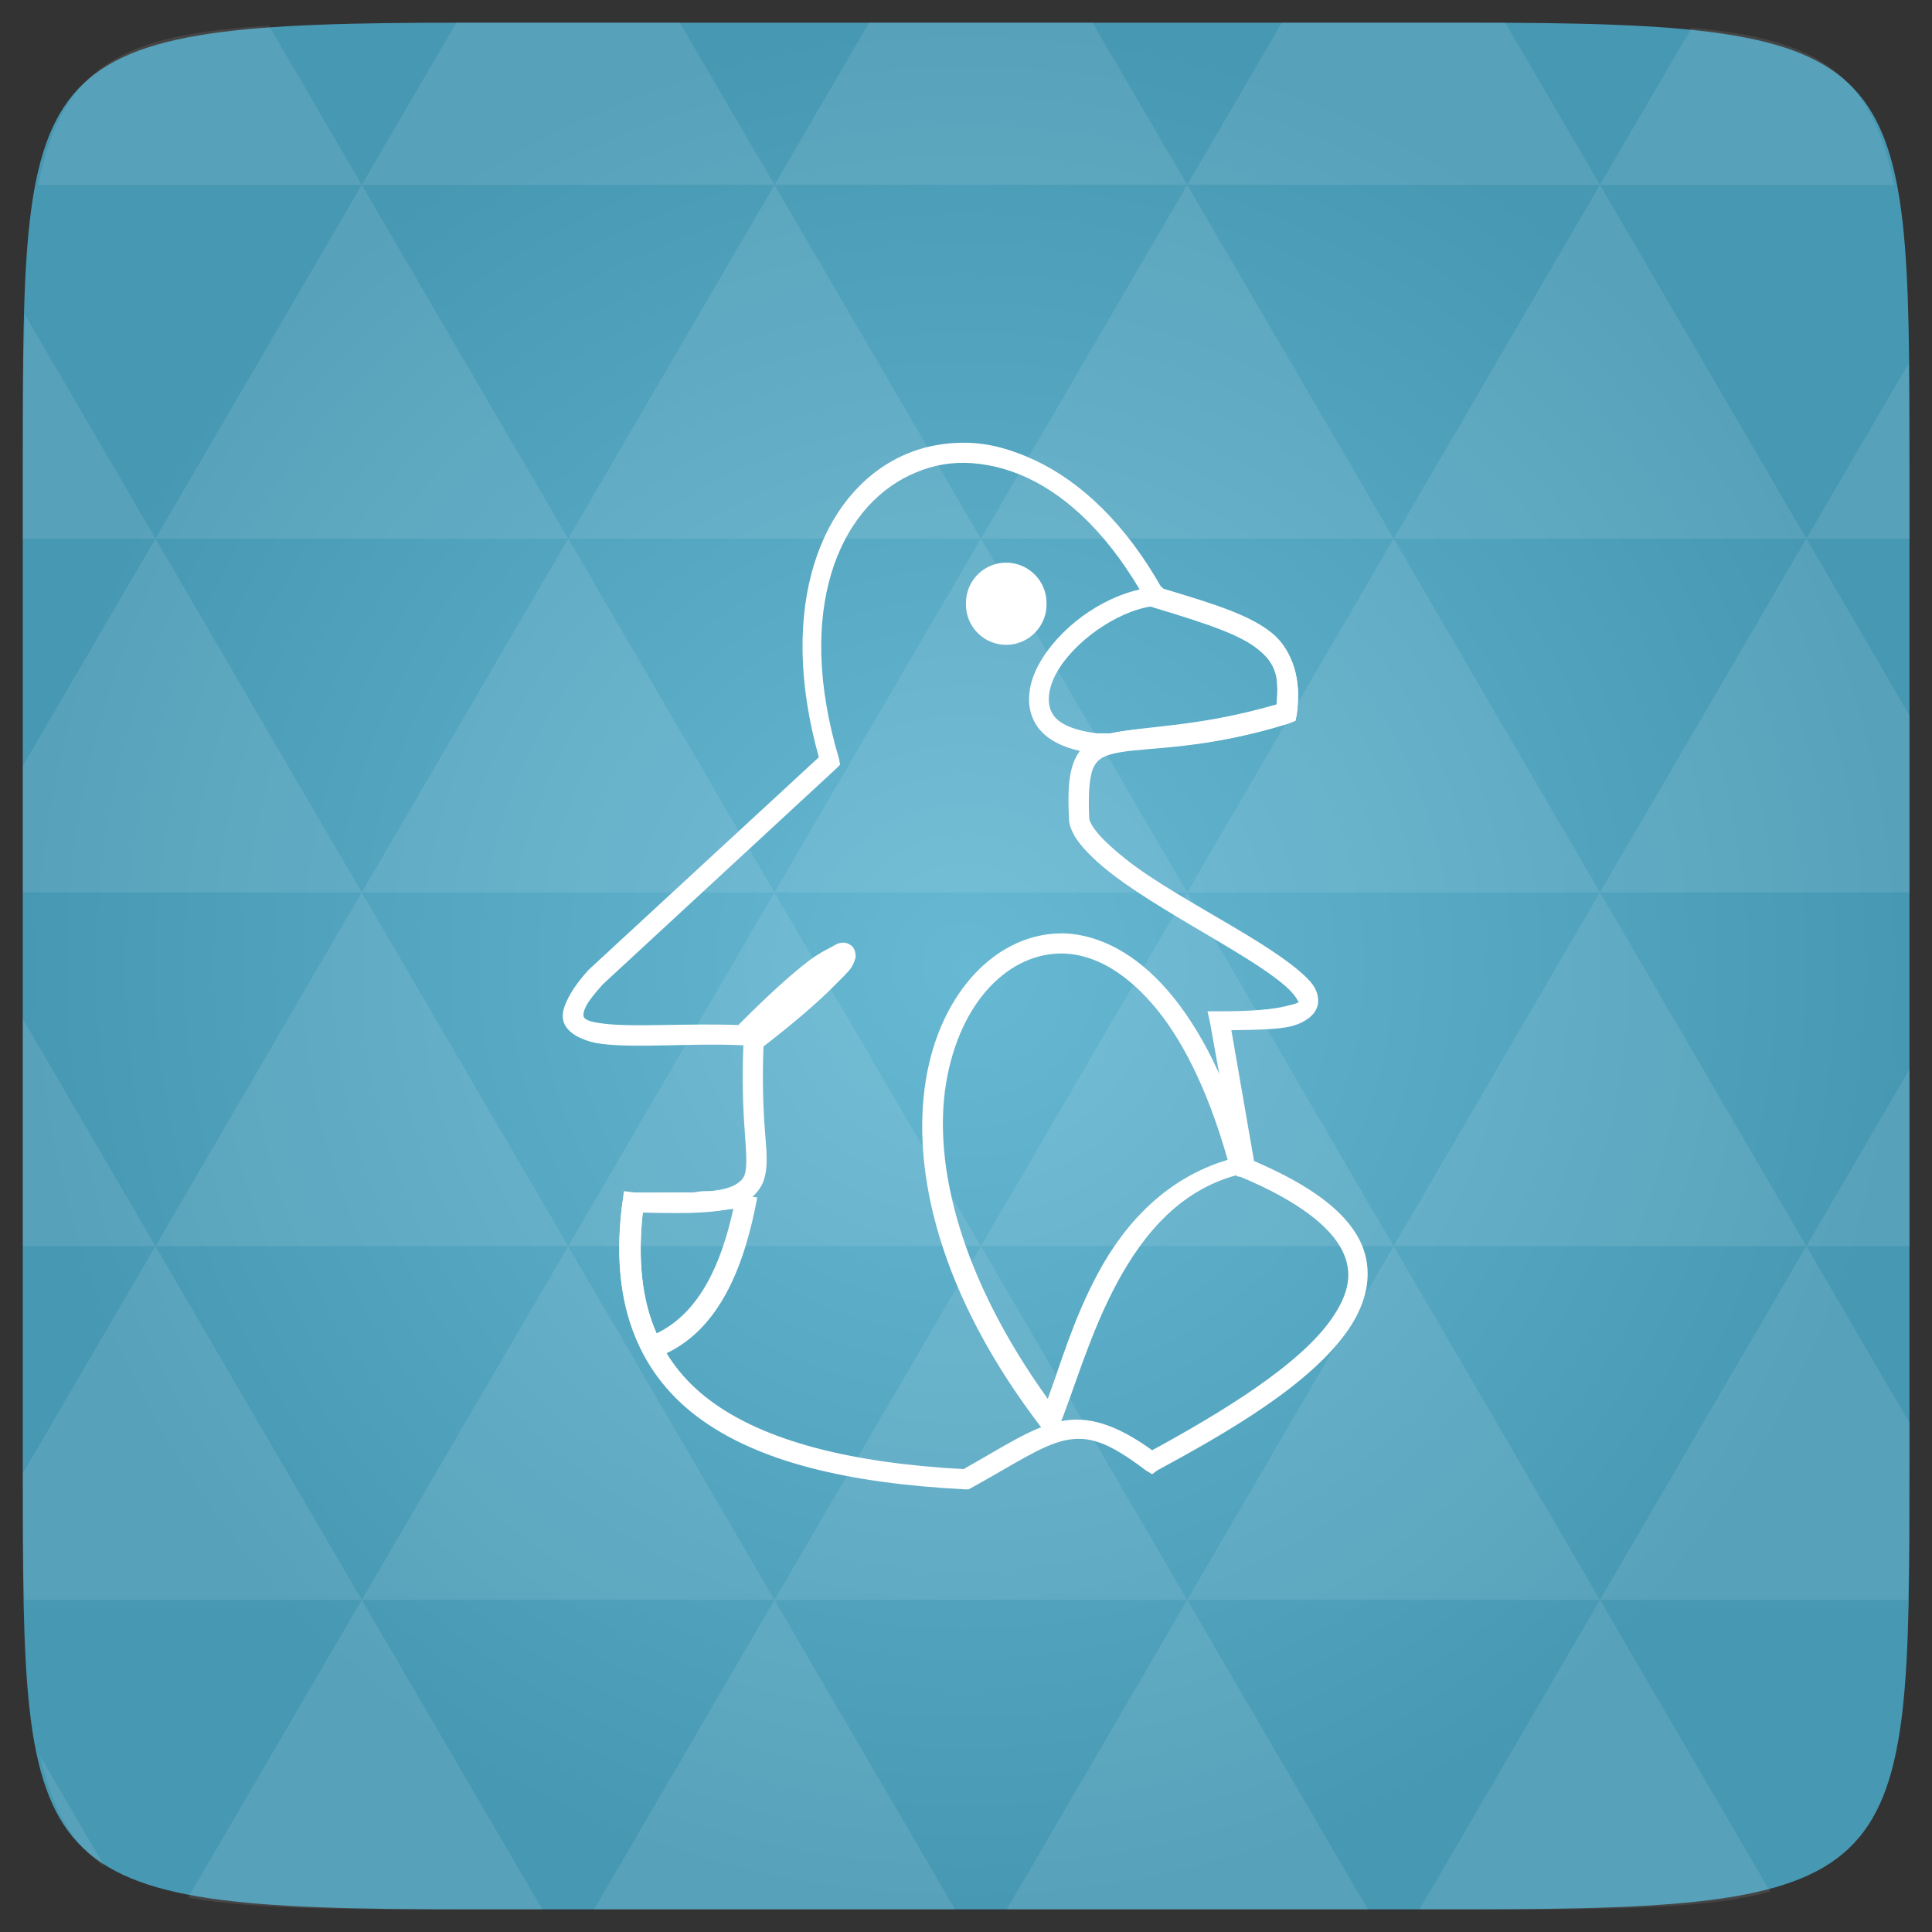 <svg xmlns="http://www.w3.org/2000/svg" viewBox="0 0 48 48"><rect x="0" y="0" width="48" height="48" fill="#333333" stroke="none"/><defs><radialGradient id="0" cx="24" cy="24" r="23.437" gradientUnits="userSpaceOnUse"><stop stop-color="#67b8d3"/><stop offset="1" stop-color="#4798b3"/></radialGradient></defs><path d="m 47.44 11.547 l 0 24.906 c 0 10.25 0 10.984 -10.984 10.984 l -24.902 0 c -10.988 0 -10.988 -0.734 -10.988 -10.984 l 0 -24.906 c 0 -10.25 0 -10.984 10.988 -10.984 l 24.902 0 c 10.984 0 10.984 0.734 10.984 10.984" fill="url(#0)"/><path d="m 24 11 c -0.57 -0.008 -1.125 0.105 -1.625 0.344 c -1.969 0.941 -3.086 3.707 -2.031 7.469 l -5.719 5.281 c -0.234 0.258 -0.395 0.484 -0.5 0.688 c -0.105 0.203 -0.18 0.398 -0.125 0.594 c 0.055 0.195 0.238 0.328 0.406 0.406 c 0.168 0.078 0.344 0.129 0.563 0.156 c 0.883 0.105 2.234 -0.027 3.469 0.031 l 0.031 0 c -0.035 0.852 -0.008 1.57 0.031 2.094 c 0.039 0.547 0.07 0.926 0 1.125 c -0.035 0.102 -0.102 0.16 -0.188 0.219 c -0.086 0.059 -0.227 0.117 -0.438 0.156 c -0.422 0.082 -1.113 0.098 -2.156 0.063 l 0 0.25 l -0.25 -0.031 c -0.332 2.426 0.336 4.203 1.844 5.344 c 1.508 1.141 3.789 1.664 6.656 1.813 l 0.094 0 l 0.063 -0.031 c 1.074 -0.594 1.762 -1.066 2.344 -1.188 c 0.582 -0.121 1.078 0.047 2 0.75 l 0.156 0.094 l 0.125 -0.094 c 1.738 -0.941 3.809 -2.129 4.75 -3.5 c 0.473 -0.688 0.652 -1.48 0.281 -2.219 c -0.363 -0.719 -1.203 -1.359 -2.625 -1.969 l -0.563 -3.25 c 0.602 -0.008 1.145 -0.016 1.469 -0.094 c 0.195 -0.047 0.344 -0.121 0.469 -0.219 c 0.125 -0.098 0.219 -0.246 0.219 -0.406 c 0 -0.316 -0.195 -0.516 -0.469 -0.75 c -0.273 -0.234 -0.648 -0.492 -1.063 -0.75 c -0.828 -0.516 -1.855 -1.07 -2.688 -1.625 c -0.414 -0.277 -0.77 -0.563 -1.031 -0.813 c -0.254 -0.242 -0.406 -0.453 -0.438 -0.594 c 0 -0.016 0 -0.016 0 -0.031 c -0.031 -0.684 0.016 -1.082 0.125 -1.281 c 0.113 -0.203 0.289 -0.281 0.656 -0.344 c 0.734 -0.125 2.117 -0.07 4.188 -0.719 l 0.156 -0.063 l 0.031 -0.156 c 0.059 -0.453 0.039 -0.816 -0.063 -1.156 c -0.102 -0.34 -0.309 -0.617 -0.594 -0.844 c -0.559 -0.445 -1.422 -0.742 -2.688 -1.125 c -0.906 -1.613 -2.02 -2.656 -3.156 -3.188 c -0.582 -0.273 -1.148 -0.43 -1.719 -0.438 m -0.031 0.5 c 0.496 0.008 1.039 0.129 1.563 0.375 c 1.047 0.488 2.09 1.492 2.969 3.094 l 0.063 0.094 l 0.094 0.031 c 1.313 0.395 2.148 0.676 2.594 1.031 c 0.223 0.176 0.363 0.352 0.438 0.594 c 0.063 0.203 0.059 0.492 0.031 0.813 c -1.871 0.555 -3.148 0.52 -3.969 0.656 c -0.426 0.07 -0.801 0.23 -1 0.594 c -0.199 0.363 -0.227 0.848 -0.188 1.594 l 0 0.031 c 0.055 0.332 0.297 0.621 0.594 0.906 c 0.297 0.285 0.664 0.559 1.094 0.844 c 0.855 0.57 1.91 1.148 2.719 1.656 c 0.406 0.254 0.734 0.484 0.969 0.688 c 0.234 0.203 0.313 0.371 0.313 0.375 c 0 0 0.039 0 0 0.031 c -0.039 0.031 -0.156 0.055 -0.313 0.094 c -0.316 0.078 -0.859 0.129 -1.656 0.125 l -0.281 0 l 0.063 0.281 l 0.656 3.656 l 0 0.156 l 0.125 0.031 c 1.441 0.602 2.215 1.246 2.5 1.813 c 0.285 0.566 0.16 1.09 -0.25 1.688 c -0.801 1.168 -2.77 2.355 -4.469 3.281 c -0.887 -0.641 -1.594 -0.863 -2.281 -0.719 c -0.715 0.152 -1.395 0.621 -2.406 1.188 c -2.785 -0.152 -4.949 -0.691 -6.313 -1.719 c -1.32 -0.996 -1.891 -2.492 -1.656 -4.656 c 0.871 0.023 1.551 0.023 2 -0.063 c 0.254 -0.047 0.457 -0.133 0.625 -0.25 c 0.168 -0.117 0.309 -0.285 0.375 -0.469 c 0.129 -0.367 0.07 -0.762 0.031 -1.313 c -0.039 -0.527 -0.063 -1.215 -0.031 -2.031 c 0.785 -0.605 1.391 -1.133 1.75 -1.5 c 0.191 -0.195 0.348 -0.336 0.438 -0.469 c 0.043 -0.066 0.07 -0.145 0.094 -0.219 c 0.012 -0.039 0.008 -0.063 0 -0.125 c -0.008 -0.063 -0.031 -0.137 -0.094 -0.188 c -0.125 -0.102 -0.242 -0.082 -0.313 -0.063 c -0.07 0.02 -0.113 0.055 -0.188 0.094 c -0.148 0.078 -0.34 0.172 -0.563 0.344 c -0.434 0.328 -1.031 0.871 -1.75 1.594 c -1.246 -0.047 -2.578 0.055 -3.313 -0.031 c -0.191 -0.023 -0.352 -0.051 -0.438 -0.094 c -0.086 -0.043 -0.086 -0.07 -0.094 -0.094 c -0.008 -0.023 -0.008 -0.109 0.063 -0.25 c 0.066 -0.133 0.211 -0.313 0.406 -0.531 l 0.031 -0.031 l 5.781 -5.344 l 0.094 -0.094 l -0.031 -0.156 c -1.105 -3.715 0.023 -6.207 1.75 -7.03 c 0.43 -0.207 0.879 -0.32 1.375 -0.313 m 0 0" fill="#fff"/><path d="m 18.531 29.469 c -0.324 0.063 -0.621 0.109 -0.906 0.125 c -0.059 0 -0.105 -0.004 -0.156 0 c -0.098 0.004 -0.176 0.027 -0.25 0.031 c -0.102 0.004 -0.258 -0.004 -0.375 0 l -0.313 0 c -0.254 0 -0.465 0.008 -0.781 0 l -0.25 -0.031 l -0.031 0.25 c -0.199 1.504 -0.035 2.738 0.5 3.75 l 0.094 0.156 l 0.188 -0.031 l 0.094 -0.031 l 0.063 0 c 1.5 -0.613 2.102 -2.309 2.406 -3.938 l -0.219 -0.031 m -0.375 0.313 c -0.301 1.375 -0.844 2.586 -1.906 3.094 c -0.363 -0.805 -0.473 -1.797 -0.344 -3 c 0.191 0.004 0.383 0 0.563 0 l 0.313 0 c 0.125 -0.004 0.262 0.004 0.375 0 c 0.09 -0.004 0.199 -0.027 0.281 -0.031 c 0.035 -0.004 0.098 0 0.125 0 l 0.031 0 c 0.176 -0.008 0.375 -0.039 0.563 -0.063 m 0 0" fill="#fff"/><path d="m 26.438 23.19 c -1.633 -0.035 -3.078 1.422 -3.438 3.656 c -0.359 2.25 0.336 5.313 2.875 8.625 l 0.25 0.375 l 0.188 -0.406 c 0.371 -0.902 0.758 -2.301 1.438 -3.563 c 0.68 -1.262 1.625 -2.375 3.125 -2.719 l 0.25 -0.031 l -0.063 -0.25 c -0.523 -1.953 -1.262 -3.363 -2.063 -4.281 c -0.793 -0.91 -1.68 -1.363 -2.531 -1.406 c -0.008 0 -0.023 0 -0.031 0 m 0 0.5 c 0.703 0.027 1.453 0.406 2.188 1.25 c 0.707 0.809 1.371 2.09 1.875 3.875 c -1.516 0.453 -2.547 1.563 -3.219 2.813 c -0.617 1.145 -0.934 2.27 -1.25 3.125 c -2.188 -3.043 -2.848 -5.832 -2.531 -7.813 c 0.336 -2.082 1.598 -3.293 2.938 -3.25 m 0 0" fill="#fff"/><path d="m 28.469 14.563 l -0.063 0.063 c -1.066 0.207 -2.109 0.996 -2.594 1.875 c -0.25 0.457 -0.34 0.969 -0.125 1.406 c 0.215 0.438 0.719 0.711 1.5 0.813 l 0.031 0 l 0.438 -0.031 l 0.031 0 c 0.664 -0.164 2.098 -0.016 4.344 -0.719 l 0.156 -0.063 l 0.031 -0.156 c 0.059 -0.453 0.039 -0.816 -0.063 -1.156 c -0.102 -0.34 -0.277 -0.645 -0.563 -0.875 c -0.551 -0.445 -1.438 -0.719 -2.688 -1.094 c -0.012 -0.02 -0.027 -0.02 -0.063 -0.063 l -0.031 0.031 l -0.156 0.125 l -0.125 -0.094 l 0 -0.063 c -0.012 0 -0.02 0.027 -0.031 0.031 m 0.125 0.469 l 0.063 0 c 1.289 0.387 2.121 0.707 2.563 1.063 c 0.223 0.18 0.363 0.352 0.438 0.594 c 0.059 0.195 0.055 0.48 0.031 0.781 c -1.977 0.574 -3.273 0.527 -4.094 0.719 l -0.375 0 c -0.691 -0.09 -1.01 -0.289 -1.125 -0.531 c -0.117 -0.242 -0.082 -0.594 0.125 -0.969 c 0.41 -0.75 1.473 -1.527 2.375 -1.656 m 0 0" fill="#fff"/><path d="m 26 15 c 0.008 0.363 -0.184 0.699 -0.496 0.883 c -0.313 0.184 -0.699 0.184 -1.012 0 c -0.313 -0.184 -0.5 -0.52 -0.492 -0.883 c -0.008 -0.363 0.18 -0.699 0.492 -0.883 c 0.313 -0.184 0.699 -0.184 1.012 0 c 0.313 0.184 0.504 0.52 0.496 0.883 m 0 0" fill="#fff"/><path d="m 38.27 47.44 c 2.543 -0.012 4.379 -0.082 5.711 -0.441 l -4.23 -7.25 -4.484 7.691 1.191 0 c 0.641 0 1.242 0 1.813 0 z m 1.48 -7.691 -5.125 -8.789 -5.129 8.789 z m 0 0 7.652 0 c 0.031 -0.973 0.039 -2.063 0.039 -3.297 l 0 -1.098 -2.563 -4.395 z m 5.129 -8.789 -5.129 -8.789 -5.125 8.789 z m 0 0 2.563 0 0 -4.395 z m -10.254 0 -5.129 -8.789 -5.125 8.789 z m -10.254 0 -5.129 8.789 10.254 0 z m 0 0 -5.129 -8.789 -5.125 8.789 z m -10.254 0 -5.129 8.789 10.254 0 z m 0 0 -5.129 -8.789 -5.125 8.789 z m -10.254 0 -3.297 5.648 c 0 1.168 0.012 2.211 0.039 3.141 l 8.383 0 z m 0 0 -3.297 -5.648 0 5.648 z m 5.125 8.789 -4.313 7.395 c 1.598 0.293 3.809 0.297 6.879 0.297 l 1.922 0 z m 0 -17.578 -5.125 -8.789 -3.297 5.648 0 3.141 z m 0 0 10.254 0 -5.125 -8.789 z m 5.129 -8.789 -5.129 -8.789 -5.125 8.789 z m 0 0 10.254 0 -5.129 -8.789 z m 5.125 -8.789 -2.352 -4.03 -5.336 0 c -0.078 0 -0.141 0 -0.215 0 l -2.352 4.03 z m 0 0 10.254 0 -2.352 -4.03 -5.551 0 z m 10.254 0 10.254 0 l -2.352 -4.03 c -0.313 0 -0.609 0 -0.941 0 l -4.609 0 z m 0 0 -5.125 8.789 10.254 0 z m 5.129 8.789 10.254 0 -5.129 -8.789 z m 0 0 -5.129 8.789 10.254 0 z m 5.125 8.789 7.691 0 0 -4.395 -2.563 -4.395 z m 5.129 -8.789 2.563 0 0 -1.832 c 0 -0.914 -0.008 -1.75 -0.023 -2.523 z m -15.383 8.789 -5.125 -8.789 -5.129 8.789 z m 10.254 -17.578 7.309 0 c -0.555 -2.758 -1.887 -3.629 -5.03 -3.902 z m -30.762 0 l -2.305 -3.953 c -3.66 0.207 -5.141 0.996 -5.734 3.953 z m -5.125 8.789 l -3.238 -5.555 c -0.043 1.074 -0.059 2.309 -0.059 3.723 l 0 1.832 z m 15.379 26.367 -4.484 7.691 8.973 0 z m 10.254 0 -4.484 7.691 8.973 0 z m -26.898 6.621 -1.602 -2.746 c 0.293 1.316 0.785 2.18 1.602 2.746 z" fill="#fff" fill-opacity="0.093"/></svg>